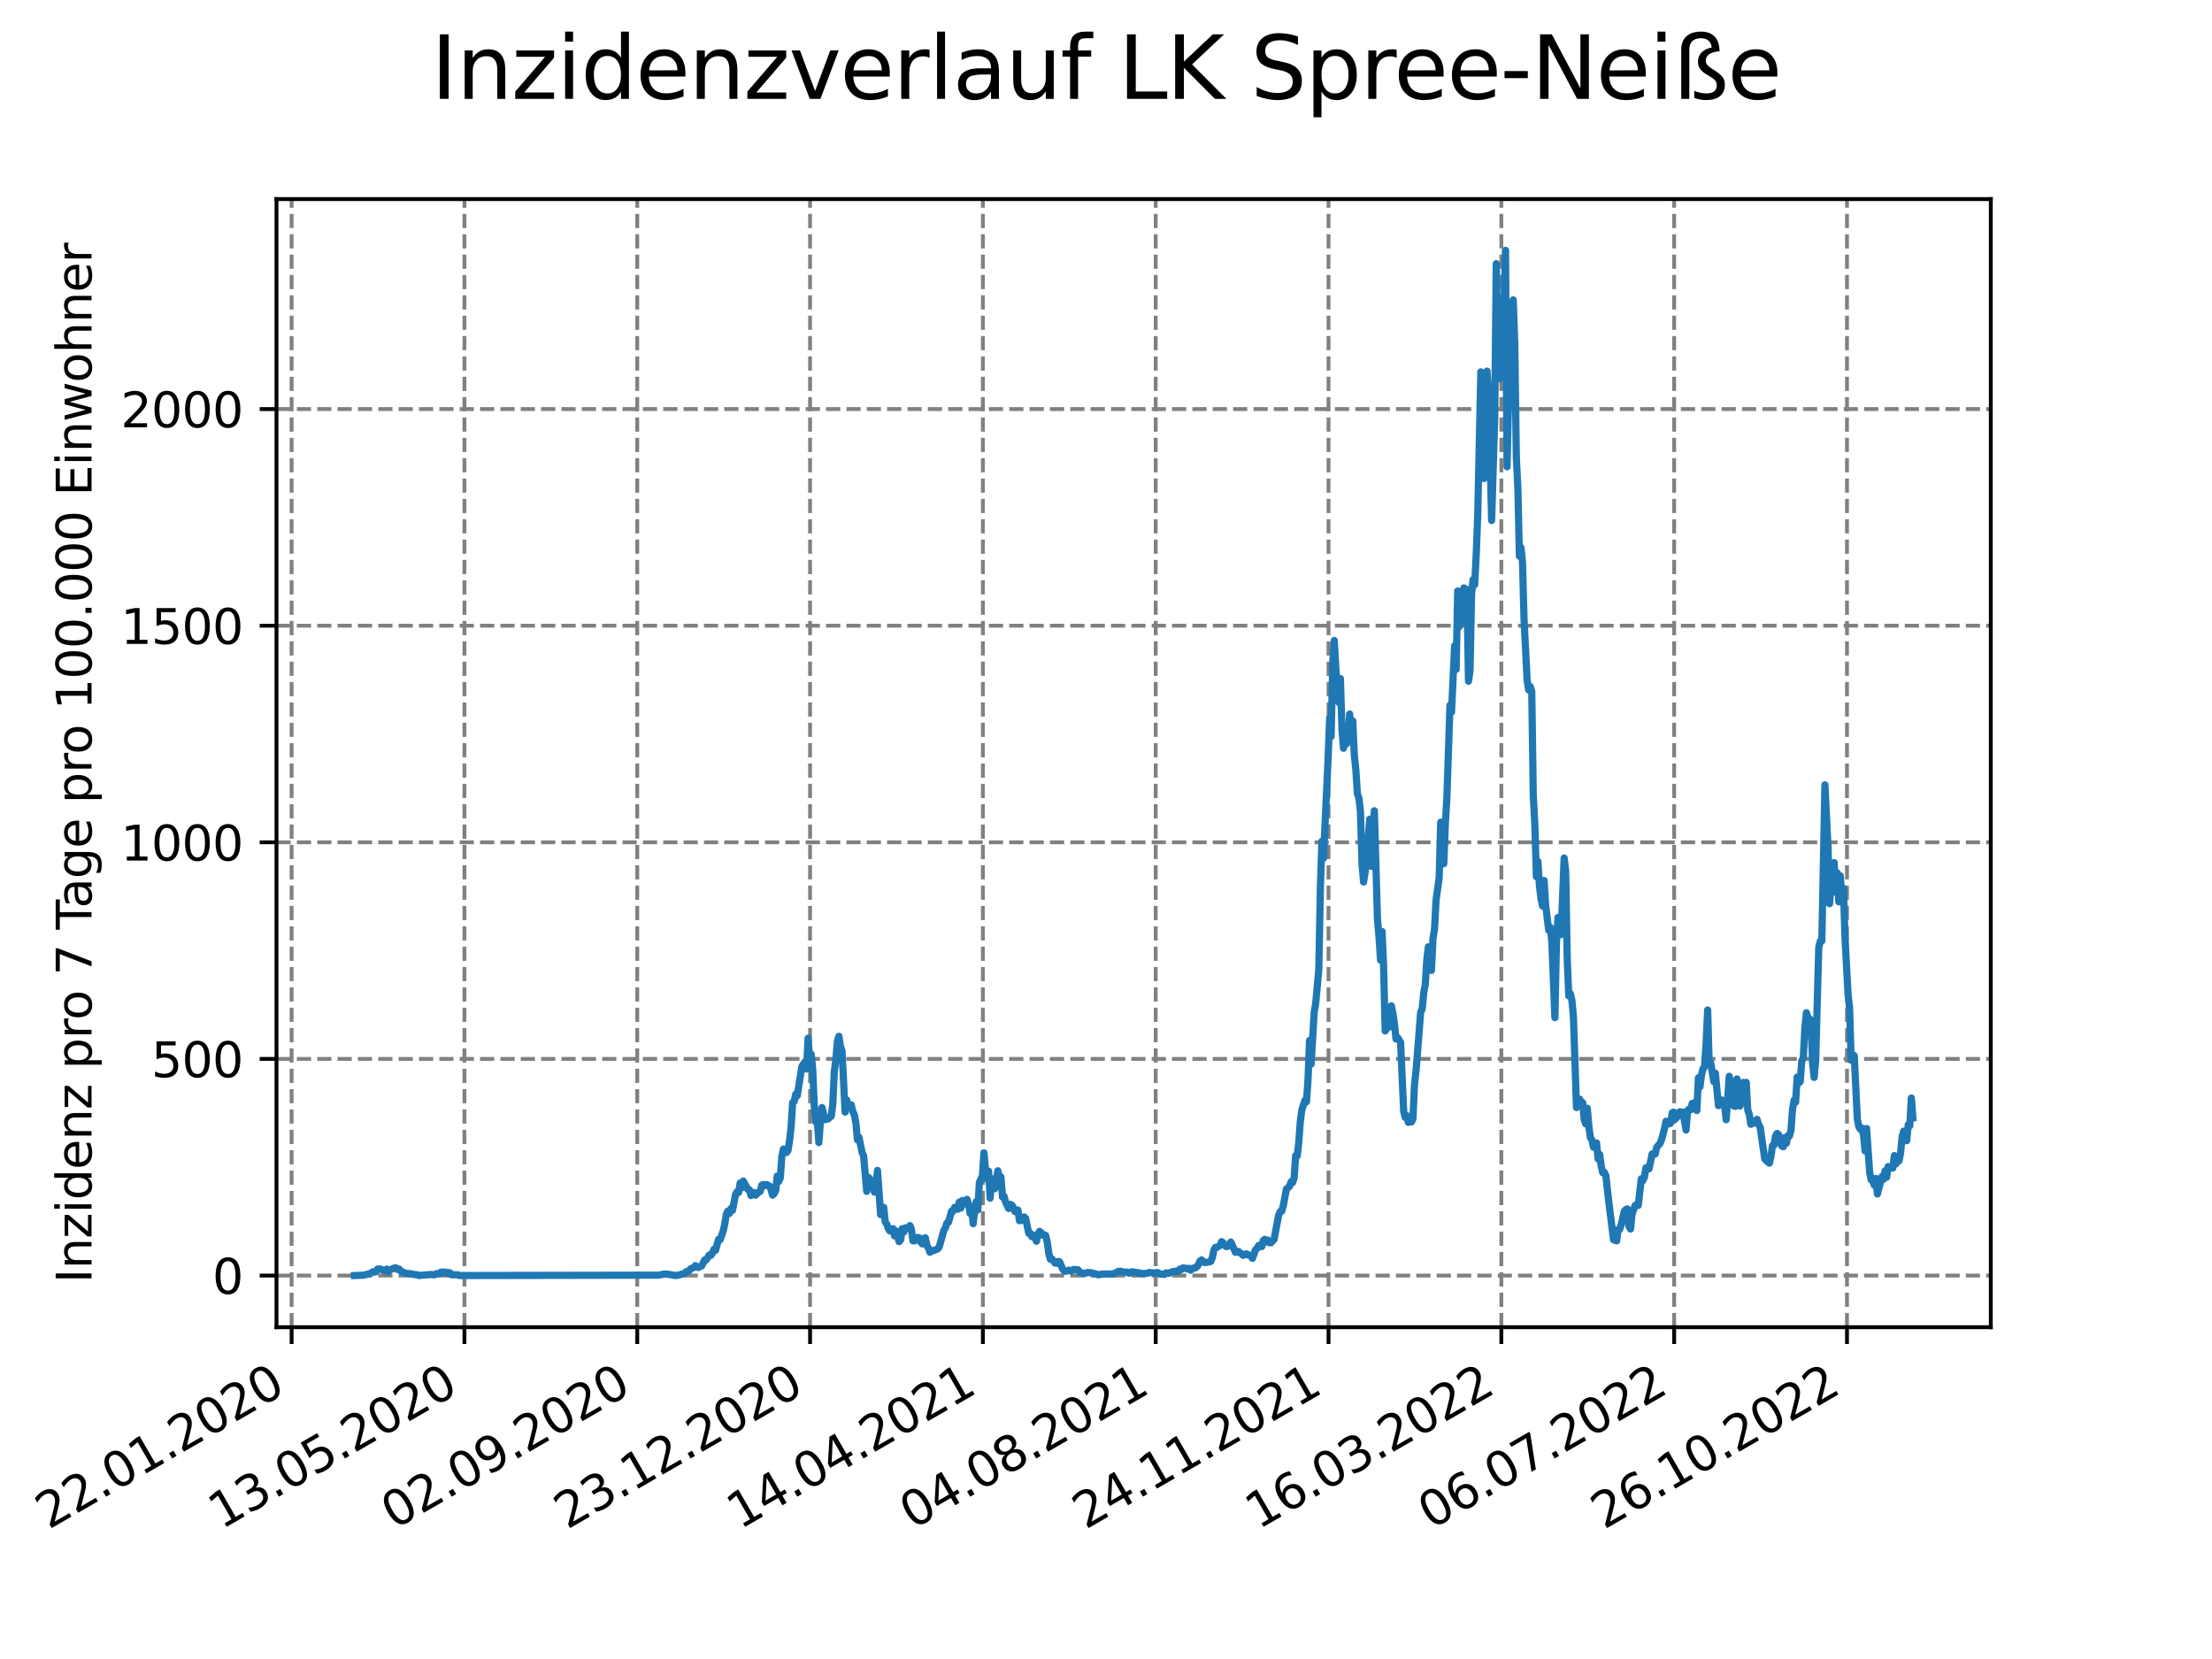 <?xml version="1.0" encoding="utf-8" standalone="no"?>
<!DOCTYPE svg PUBLIC "-//W3C//DTD SVG 1.1//EN"
  "http://www.w3.org/Graphics/SVG/1.1/DTD/svg11.dtd">
<svg xmlns:xlink="http://www.w3.org/1999/xlink" width="460.8pt" height="345.6pt" viewBox="0 0 460.8 345.6" xmlns="http://www.w3.org/2000/svg" version="1.1">
 <defs>
  <style type="text/css">*{stroke-linejoin: round; stroke-linecap: butt}</style>
 </defs>
 <g id="figure_1">
  <g id="patch_1">
   <path d="M 0 345.6 
L 460.8 345.6 
L 460.8 0 
L 0 0 
z
" style="fill: #ffffff"/>
  </g>
  <g id="axes_1">
   <g id="patch_2">
    <path d="M 57.6 276.48 
L 414.72 276.48 
L 414.72 41.472 
L 57.6 41.472 
z
" style="fill: #ffffff"/>
   </g>
   <g id="matplotlib.axis_1">
    <g id="xtick_1">
     <g id="line2d_1">
      <path d="M 60.747 276.48 
L 60.747 41.472 
" clip-path="url(#p160b9377a7)" style="fill: none; stroke-dasharray: 2.96,1.28; stroke-dashoffset: 0; stroke: #808080; stroke-width: 0.8"/>
     </g>
     <g id="line2d_2">
      <defs>
       <path id="m9a75ca2c43" d="M 0 0 
L 0 3.5 
" style="stroke: #000000; stroke-width: 0.8"/>
      </defs>
      <g>
       <use xlink:href="#m9a75ca2c43" x="60.747" y="276.48" style="stroke: #000000; stroke-width: 0.8"/>
      </g>
     </g>
     <g id="text_1">
      <!-- 22.01.2020 -->
      <g transform="translate(10.122 318.689) rotate(-30) scale(0.1 -0.1)">
       <defs>
        <path id="DejaVuSans-32" d="M 1228 531 
L 3431 531 
L 3431 0 
L 469 0 
L 469 531 
Q 828 903 1448 1529 
Q 2069 2156 2228 2338 
Q 2531 2678 2651 2914 
Q 2772 3150 2772 3378 
Q 2772 3750 2511 3984 
Q 2250 4219 1831 4219 
Q 1534 4219 1204 4116 
Q 875 4013 500 3803 
L 500 4441 
Q 881 4594 1212 4672 
Q 1544 4750 1819 4750 
Q 2544 4750 2975 4387 
Q 3406 4025 3406 3419 
Q 3406 3131 3298 2873 
Q 3191 2616 2906 2266 
Q 2828 2175 2409 1742 
Q 1991 1309 1228 531 
z
" transform="scale(0.016)"/>
        <path id="DejaVuSans-2e" d="M 684 794 
L 1344 794 
L 1344 0 
L 684 0 
L 684 794 
z
" transform="scale(0.016)"/>
        <path id="DejaVuSans-30" d="M 2034 4250 
Q 1547 4250 1301 3770 
Q 1056 3291 1056 2328 
Q 1056 1369 1301 889 
Q 1547 409 2034 409 
Q 2525 409 2770 889 
Q 3016 1369 3016 2328 
Q 3016 3291 2770 3770 
Q 2525 4250 2034 4250 
z
M 2034 4750 
Q 2819 4750 3233 4129 
Q 3647 3509 3647 2328 
Q 3647 1150 3233 529 
Q 2819 -91 2034 -91 
Q 1250 -91 836 529 
Q 422 1150 422 2328 
Q 422 3509 836 4129 
Q 1250 4750 2034 4750 
z
" transform="scale(0.016)"/>
        <path id="DejaVuSans-31" d="M 794 531 
L 1825 531 
L 1825 4091 
L 703 3866 
L 703 4441 
L 1819 4666 
L 2450 4666 
L 2450 531 
L 3481 531 
L 3481 0 
L 794 0 
L 794 531 
z
" transform="scale(0.016)"/>
       </defs>
       <use xlink:href="#DejaVuSans-32"/>
       <use xlink:href="#DejaVuSans-32" x="63.623"/>
       <use xlink:href="#DejaVuSans-2e" x="127.246"/>
       <use xlink:href="#DejaVuSans-30" x="159.033"/>
       <use xlink:href="#DejaVuSans-31" x="222.656"/>
       <use xlink:href="#DejaVuSans-2e" x="286.279"/>
       <use xlink:href="#DejaVuSans-32" x="318.066"/>
       <use xlink:href="#DejaVuSans-30" x="381.689"/>
       <use xlink:href="#DejaVuSans-32" x="445.312"/>
       <use xlink:href="#DejaVuSans-30" x="508.936"/>
      </g>
     </g>
    </g>
    <g id="xtick_2">
     <g id="line2d_3">
      <path d="M 96.749 276.48 
L 96.749 41.472 
" clip-path="url(#p160b9377a7)" style="fill: none; stroke-dasharray: 2.96,1.28; stroke-dashoffset: 0; stroke: #808080; stroke-width: 0.8"/>
     </g>
     <g id="line2d_4">
      <g>
       <use xlink:href="#m9a75ca2c43" x="96.749" y="276.48" style="stroke: #000000; stroke-width: 0.8"/>
      </g>
     </g>
     <g id="text_2">
      <!-- 13.05.2020 -->
      <g transform="translate(46.124 318.689) rotate(-30) scale(0.1 -0.1)">
       <defs>
        <path id="DejaVuSans-33" d="M 2597 2516 
Q 3050 2419 3304 2112 
Q 3559 1806 3559 1356 
Q 3559 666 3084 287 
Q 2609 -91 1734 -91 
Q 1441 -91 1130 -33 
Q 819 25 488 141 
L 488 750 
Q 750 597 1062 519 
Q 1375 441 1716 441 
Q 2309 441 2620 675 
Q 2931 909 2931 1356 
Q 2931 1769 2642 2001 
Q 2353 2234 1838 2234 
L 1294 2234 
L 1294 2753 
L 1863 2753 
Q 2328 2753 2575 2939 
Q 2822 3125 2822 3475 
Q 2822 3834 2567 4026 
Q 2313 4219 1838 4219 
Q 1578 4219 1281 4162 
Q 984 4106 628 3988 
L 628 4550 
Q 988 4650 1302 4700 
Q 1616 4750 1894 4750 
Q 2613 4750 3031 4423 
Q 3450 4097 3450 3541 
Q 3450 3153 3228 2886 
Q 3006 2619 2597 2516 
z
" transform="scale(0.016)"/>
        <path id="DejaVuSans-35" d="M 691 4666 
L 3169 4666 
L 3169 4134 
L 1269 4134 
L 1269 2991 
Q 1406 3038 1543 3061 
Q 1681 3084 1819 3084 
Q 2600 3084 3056 2656 
Q 3513 2228 3513 1497 
Q 3513 744 3044 326 
Q 2575 -91 1722 -91 
Q 1428 -91 1123 -41 
Q 819 9 494 109 
L 494 744 
Q 775 591 1075 516 
Q 1375 441 1709 441 
Q 2250 441 2565 725 
Q 2881 1009 2881 1497 
Q 2881 1984 2565 2268 
Q 2250 2553 1709 2553 
Q 1456 2553 1204 2497 
Q 953 2441 691 2322 
L 691 4666 
z
" transform="scale(0.016)"/>
       </defs>
       <use xlink:href="#DejaVuSans-31"/>
       <use xlink:href="#DejaVuSans-33" x="63.623"/>
       <use xlink:href="#DejaVuSans-2e" x="127.246"/>
       <use xlink:href="#DejaVuSans-30" x="159.033"/>
       <use xlink:href="#DejaVuSans-35" x="222.656"/>
       <use xlink:href="#DejaVuSans-2e" x="286.279"/>
       <use xlink:href="#DejaVuSans-32" x="318.066"/>
       <use xlink:href="#DejaVuSans-30" x="381.689"/>
       <use xlink:href="#DejaVuSans-32" x="445.312"/>
       <use xlink:href="#DejaVuSans-30" x="508.936"/>
      </g>
     </g>
    </g>
    <g id="xtick_3">
     <g id="line2d_5">
      <path d="M 132.75 276.48 
L 132.75 41.472 
" clip-path="url(#p160b9377a7)" style="fill: none; stroke-dasharray: 2.96,1.28; stroke-dashoffset: 0; stroke: #808080; stroke-width: 0.8"/>
     </g>
     <g id="line2d_6">
      <g>
       <use xlink:href="#m9a75ca2c43" x="132.75" y="276.48" style="stroke: #000000; stroke-width: 0.8"/>
      </g>
     </g>
     <g id="text_3">
      <!-- 02.09.2020 -->
      <g transform="translate(82.125 318.689) rotate(-30) scale(0.1 -0.1)">
       <defs>
        <path id="DejaVuSans-39" d="M 703 97 
L 703 672 
Q 941 559 1184 500 
Q 1428 441 1663 441 
Q 2288 441 2617 861 
Q 2947 1281 2994 2138 
Q 2813 1869 2534 1725 
Q 2256 1581 1919 1581 
Q 1219 1581 811 2004 
Q 403 2428 403 3163 
Q 403 3881 828 4315 
Q 1253 4750 1959 4750 
Q 2769 4750 3195 4129 
Q 3622 3509 3622 2328 
Q 3622 1225 3098 567 
Q 2575 -91 1691 -91 
Q 1453 -91 1209 -44 
Q 966 3 703 97 
z
M 1959 2075 
Q 2384 2075 2632 2365 
Q 2881 2656 2881 3163 
Q 2881 3666 2632 3958 
Q 2384 4250 1959 4250 
Q 1534 4250 1286 3958 
Q 1038 3666 1038 3163 
Q 1038 2656 1286 2365 
Q 1534 2075 1959 2075 
z
" transform="scale(0.016)"/>
       </defs>
       <use xlink:href="#DejaVuSans-30"/>
       <use xlink:href="#DejaVuSans-32" x="63.623"/>
       <use xlink:href="#DejaVuSans-2e" x="127.246"/>
       <use xlink:href="#DejaVuSans-30" x="159.033"/>
       <use xlink:href="#DejaVuSans-39" x="222.656"/>
       <use xlink:href="#DejaVuSans-2e" x="286.279"/>
       <use xlink:href="#DejaVuSans-32" x="318.066"/>
       <use xlink:href="#DejaVuSans-30" x="381.689"/>
       <use xlink:href="#DejaVuSans-32" x="445.312"/>
       <use xlink:href="#DejaVuSans-30" x="508.936"/>
      </g>
     </g>
    </g>
    <g id="xtick_4">
     <g id="line2d_7">
      <path d="M 168.751 276.48 
L 168.751 41.472 
" clip-path="url(#p160b9377a7)" style="fill: none; stroke-dasharray: 2.96,1.28; stroke-dashoffset: 0; stroke: #808080; stroke-width: 0.8"/>
     </g>
     <g id="line2d_8">
      <g>
       <use xlink:href="#m9a75ca2c43" x="168.751" y="276.48" style="stroke: #000000; stroke-width: 0.8"/>
      </g>
     </g>
     <g id="text_4">
      <!-- 23.12.2020 -->
      <g transform="translate(118.126 318.689) rotate(-30) scale(0.1 -0.1)">
       <use xlink:href="#DejaVuSans-32"/>
       <use xlink:href="#DejaVuSans-33" x="63.623"/>
       <use xlink:href="#DejaVuSans-2e" x="127.246"/>
       <use xlink:href="#DejaVuSans-31" x="159.033"/>
       <use xlink:href="#DejaVuSans-32" x="222.656"/>
       <use xlink:href="#DejaVuSans-2e" x="286.279"/>
       <use xlink:href="#DejaVuSans-32" x="318.066"/>
       <use xlink:href="#DejaVuSans-30" x="381.689"/>
       <use xlink:href="#DejaVuSans-32" x="445.312"/>
       <use xlink:href="#DejaVuSans-30" x="508.936"/>
      </g>
     </g>
    </g>
    <g id="xtick_5">
     <g id="line2d_9">
      <path d="M 204.753 276.48 
L 204.753 41.472 
" clip-path="url(#p160b9377a7)" style="fill: none; stroke-dasharray: 2.96,1.28; stroke-dashoffset: 0; stroke: #808080; stroke-width: 0.8"/>
     </g>
     <g id="line2d_10">
      <g>
       <use xlink:href="#m9a75ca2c43" x="204.753" y="276.48" style="stroke: #000000; stroke-width: 0.8"/>
      </g>
     </g>
     <g id="text_5">
      <!-- 14.04.2021 -->
      <g transform="translate(154.127 318.689) rotate(-30) scale(0.1 -0.1)">
       <defs>
        <path id="DejaVuSans-34" d="M 2419 4116 
L 825 1625 
L 2419 1625 
L 2419 4116 
z
M 2253 4666 
L 3047 4666 
L 3047 1625 
L 3713 1625 
L 3713 1100 
L 3047 1100 
L 3047 0 
L 2419 0 
L 2419 1100 
L 313 1100 
L 313 1709 
L 2253 4666 
z
" transform="scale(0.016)"/>
       </defs>
       <use xlink:href="#DejaVuSans-31"/>
       <use xlink:href="#DejaVuSans-34" x="63.623"/>
       <use xlink:href="#DejaVuSans-2e" x="127.246"/>
       <use xlink:href="#DejaVuSans-30" x="159.033"/>
       <use xlink:href="#DejaVuSans-34" x="222.656"/>
       <use xlink:href="#DejaVuSans-2e" x="286.279"/>
       <use xlink:href="#DejaVuSans-32" x="318.066"/>
       <use xlink:href="#DejaVuSans-30" x="381.689"/>
       <use xlink:href="#DejaVuSans-32" x="445.312"/>
       <use xlink:href="#DejaVuSans-31" x="508.936"/>
      </g>
     </g>
    </g>
    <g id="xtick_6">
     <g id="line2d_11">
      <path d="M 240.754 276.48 
L 240.754 41.472 
" clip-path="url(#p160b9377a7)" style="fill: none; stroke-dasharray: 2.96,1.28; stroke-dashoffset: 0; stroke: #808080; stroke-width: 0.8"/>
     </g>
     <g id="line2d_12">
      <g>
       <use xlink:href="#m9a75ca2c43" x="240.754" y="276.48" style="stroke: #000000; stroke-width: 0.8"/>
      </g>
     </g>
     <g id="text_6">
      <!-- 04.08.2021 -->
      <g transform="translate(190.129 318.689) rotate(-30) scale(0.1 -0.1)">
       <defs>
        <path id="DejaVuSans-38" d="M 2034 2216 
Q 1584 2216 1326 1975 
Q 1069 1734 1069 1313 
Q 1069 891 1326 650 
Q 1584 409 2034 409 
Q 2484 409 2743 651 
Q 3003 894 3003 1313 
Q 3003 1734 2745 1975 
Q 2488 2216 2034 2216 
z
M 1403 2484 
Q 997 2584 770 2862 
Q 544 3141 544 3541 
Q 544 4100 942 4425 
Q 1341 4750 2034 4750 
Q 2731 4750 3128 4425 
Q 3525 4100 3525 3541 
Q 3525 3141 3298 2862 
Q 3072 2584 2669 2484 
Q 3125 2378 3379 2068 
Q 3634 1759 3634 1313 
Q 3634 634 3220 271 
Q 2806 -91 2034 -91 
Q 1263 -91 848 271 
Q 434 634 434 1313 
Q 434 1759 690 2068 
Q 947 2378 1403 2484 
z
M 1172 3481 
Q 1172 3119 1398 2916 
Q 1625 2713 2034 2713 
Q 2441 2713 2670 2916 
Q 2900 3119 2900 3481 
Q 2900 3844 2670 4047 
Q 2441 4250 2034 4250 
Q 1625 4250 1398 4047 
Q 1172 3844 1172 3481 
z
" transform="scale(0.016)"/>
       </defs>
       <use xlink:href="#DejaVuSans-30"/>
       <use xlink:href="#DejaVuSans-34" x="63.623"/>
       <use xlink:href="#DejaVuSans-2e" x="127.246"/>
       <use xlink:href="#DejaVuSans-30" x="159.033"/>
       <use xlink:href="#DejaVuSans-38" x="222.656"/>
       <use xlink:href="#DejaVuSans-2e" x="286.279"/>
       <use xlink:href="#DejaVuSans-32" x="318.066"/>
       <use xlink:href="#DejaVuSans-30" x="381.689"/>
       <use xlink:href="#DejaVuSans-32" x="445.312"/>
       <use xlink:href="#DejaVuSans-31" x="508.936"/>
      </g>
     </g>
    </g>
    <g id="xtick_7">
     <g id="line2d_13">
      <path d="M 276.755 276.48 
L 276.755 41.472 
" clip-path="url(#p160b9377a7)" style="fill: none; stroke-dasharray: 2.96,1.28; stroke-dashoffset: 0; stroke: #808080; stroke-width: 0.8"/>
     </g>
     <g id="line2d_14">
      <g>
       <use xlink:href="#m9a75ca2c43" x="276.755" y="276.48" style="stroke: #000000; stroke-width: 0.8"/>
      </g>
     </g>
     <g id="text_7">
      <!-- 24.11.2021 -->
      <g transform="translate(226.13 318.689) rotate(-30) scale(0.1 -0.1)">
       <use xlink:href="#DejaVuSans-32"/>
       <use xlink:href="#DejaVuSans-34" x="63.623"/>
       <use xlink:href="#DejaVuSans-2e" x="127.246"/>
       <use xlink:href="#DejaVuSans-31" x="159.033"/>
       <use xlink:href="#DejaVuSans-31" x="222.656"/>
       <use xlink:href="#DejaVuSans-2e" x="286.279"/>
       <use xlink:href="#DejaVuSans-32" x="318.066"/>
       <use xlink:href="#DejaVuSans-30" x="381.689"/>
       <use xlink:href="#DejaVuSans-32" x="445.312"/>
       <use xlink:href="#DejaVuSans-31" x="508.936"/>
      </g>
     </g>
    </g>
    <g id="xtick_8">
     <g id="line2d_15">
      <path d="M 312.757 276.48 
L 312.757 41.472 
" clip-path="url(#p160b9377a7)" style="fill: none; stroke-dasharray: 2.96,1.28; stroke-dashoffset: 0; stroke: #808080; stroke-width: 0.8"/>
     </g>
     <g id="line2d_16">
      <g>
       <use xlink:href="#m9a75ca2c43" x="312.757" y="276.48" style="stroke: #000000; stroke-width: 0.8"/>
      </g>
     </g>
     <g id="text_8">
      <!-- 16.03.2022 -->
      <g transform="translate(262.131 318.689) rotate(-30) scale(0.1 -0.1)">
       <defs>
        <path id="DejaVuSans-36" d="M 2113 2584 
Q 1688 2584 1439 2293 
Q 1191 2003 1191 1497 
Q 1191 994 1439 701 
Q 1688 409 2113 409 
Q 2538 409 2786 701 
Q 3034 994 3034 1497 
Q 3034 2003 2786 2293 
Q 2538 2584 2113 2584 
z
M 3366 4563 
L 3366 3988 
Q 3128 4100 2886 4159 
Q 2644 4219 2406 4219 
Q 1781 4219 1451 3797 
Q 1122 3375 1075 2522 
Q 1259 2794 1537 2939 
Q 1816 3084 2150 3084 
Q 2853 3084 3261 2657 
Q 3669 2231 3669 1497 
Q 3669 778 3244 343 
Q 2819 -91 2113 -91 
Q 1303 -91 875 529 
Q 447 1150 447 2328 
Q 447 3434 972 4092 
Q 1497 4750 2381 4750 
Q 2619 4750 2861 4703 
Q 3103 4656 3366 4563 
z
" transform="scale(0.016)"/>
       </defs>
       <use xlink:href="#DejaVuSans-31"/>
       <use xlink:href="#DejaVuSans-36" x="63.623"/>
       <use xlink:href="#DejaVuSans-2e" x="127.246"/>
       <use xlink:href="#DejaVuSans-30" x="159.033"/>
       <use xlink:href="#DejaVuSans-33" x="222.656"/>
       <use xlink:href="#DejaVuSans-2e" x="286.279"/>
       <use xlink:href="#DejaVuSans-32" x="318.066"/>
       <use xlink:href="#DejaVuSans-30" x="381.689"/>
       <use xlink:href="#DejaVuSans-32" x="445.312"/>
       <use xlink:href="#DejaVuSans-32" x="508.936"/>
      </g>
     </g>
    </g>
    <g id="xtick_9">
     <g id="line2d_17">
      <path d="M 348.758 276.48 
L 348.758 41.472 
" clip-path="url(#p160b9377a7)" style="fill: none; stroke-dasharray: 2.96,1.28; stroke-dashoffset: 0; stroke: #808080; stroke-width: 0.8"/>
     </g>
     <g id="line2d_18">
      <g>
       <use xlink:href="#m9a75ca2c43" x="348.758" y="276.48" style="stroke: #000000; stroke-width: 0.8"/>
      </g>
     </g>
     <g id="text_9">
      <!-- 06.07.2022 -->
      <g transform="translate(298.133 318.689) rotate(-30) scale(0.1 -0.1)">
       <defs>
        <path id="DejaVuSans-37" d="M 525 4666 
L 3525 4666 
L 3525 4397 
L 1831 0 
L 1172 0 
L 2766 4134 
L 525 4134 
L 525 4666 
z
" transform="scale(0.016)"/>
       </defs>
       <use xlink:href="#DejaVuSans-30"/>
       <use xlink:href="#DejaVuSans-36" x="63.623"/>
       <use xlink:href="#DejaVuSans-2e" x="127.246"/>
       <use xlink:href="#DejaVuSans-30" x="159.033"/>
       <use xlink:href="#DejaVuSans-37" x="222.656"/>
       <use xlink:href="#DejaVuSans-2e" x="286.279"/>
       <use xlink:href="#DejaVuSans-32" x="318.066"/>
       <use xlink:href="#DejaVuSans-30" x="381.689"/>
       <use xlink:href="#DejaVuSans-32" x="445.312"/>
       <use xlink:href="#DejaVuSans-32" x="508.936"/>
      </g>
     </g>
    </g>
    <g id="xtick_10">
     <g id="line2d_19">
      <path d="M 384.759 276.48 
L 384.759 41.472 
" clip-path="url(#p160b9377a7)" style="fill: none; stroke-dasharray: 2.96,1.28; stroke-dashoffset: 0; stroke: #808080; stroke-width: 0.8"/>
     </g>
     <g id="line2d_20">
      <g>
       <use xlink:href="#m9a75ca2c43" x="384.759" y="276.48" style="stroke: #000000; stroke-width: 0.8"/>
      </g>
     </g>
     <g id="text_10">
      <!-- 26.10.2022 -->
      <g transform="translate(334.134 318.689) rotate(-30) scale(0.1 -0.1)">
       <use xlink:href="#DejaVuSans-32"/>
       <use xlink:href="#DejaVuSans-36" x="63.623"/>
       <use xlink:href="#DejaVuSans-2e" x="127.246"/>
       <use xlink:href="#DejaVuSans-31" x="159.033"/>
       <use xlink:href="#DejaVuSans-30" x="222.656"/>
       <use xlink:href="#DejaVuSans-2e" x="286.279"/>
       <use xlink:href="#DejaVuSans-32" x="318.066"/>
       <use xlink:href="#DejaVuSans-30" x="381.689"/>
       <use xlink:href="#DejaVuSans-32" x="445.312"/>
       <use xlink:href="#DejaVuSans-32" x="508.936"/>
      </g>
     </g>
    </g>
   </g>
   <g id="matplotlib.axis_2">
    <g id="ytick_1">
     <g id="line2d_21">
      <path d="M 57.6 265.718 
L 414.72 265.718 
" clip-path="url(#p160b9377a7)" style="fill: none; stroke-dasharray: 2.96,1.28; stroke-dashoffset: 0; stroke: #808080; stroke-width: 0.8"/>
     </g>
     <g id="line2d_22">
      <defs>
       <path id="mbf9764c07c" d="M 0 0 
L -3.5 0 
" style="stroke: #000000; stroke-width: 0.8"/>
      </defs>
      <g>
       <use xlink:href="#mbf9764c07c" x="57.6" y="265.718" style="stroke: #000000; stroke-width: 0.8"/>
      </g>
     </g>
     <g id="text_11">
      <!-- 0 -->
      <g transform="translate(44.237 269.518) scale(0.1 -0.1)">
       <use xlink:href="#DejaVuSans-30"/>
      </g>
     </g>
    </g>
    <g id="ytick_2">
     <g id="line2d_23">
      <path d="M 57.6 220.593 
L 414.72 220.593 
" clip-path="url(#p160b9377a7)" style="fill: none; stroke-dasharray: 2.96,1.28; stroke-dashoffset: 0; stroke: #808080; stroke-width: 0.8"/>
     </g>
     <g id="line2d_24">
      <g>
       <use xlink:href="#mbf9764c07c" x="57.6" y="220.593" style="stroke: #000000; stroke-width: 0.8"/>
      </g>
     </g>
     <g id="text_12">
      <!-- 500 -->
      <g transform="translate(31.512 224.392) scale(0.1 -0.1)">
       <use xlink:href="#DejaVuSans-35"/>
       <use xlink:href="#DejaVuSans-30" x="63.623"/>
       <use xlink:href="#DejaVuSans-30" x="127.246"/>
      </g>
     </g>
    </g>
    <g id="ytick_3">
     <g id="line2d_25">
      <path d="M 57.6 175.468 
L 414.72 175.468 
" clip-path="url(#p160b9377a7)" style="fill: none; stroke-dasharray: 2.96,1.28; stroke-dashoffset: 0; stroke: #808080; stroke-width: 0.8"/>
     </g>
     <g id="line2d_26">
      <g>
       <use xlink:href="#mbf9764c07c" x="57.6" y="175.468" style="stroke: #000000; stroke-width: 0.8"/>
      </g>
     </g>
     <g id="text_13">
      <!-- 1000 -->
      <g transform="translate(25.15 179.267) scale(0.1 -0.1)">
       <use xlink:href="#DejaVuSans-31"/>
       <use xlink:href="#DejaVuSans-30" x="63.623"/>
       <use xlink:href="#DejaVuSans-30" x="127.246"/>
       <use xlink:href="#DejaVuSans-30" x="190.869"/>
      </g>
     </g>
    </g>
    <g id="ytick_4">
     <g id="line2d_27">
      <path d="M 57.6 130.342 
L 414.72 130.342 
" clip-path="url(#p160b9377a7)" style="fill: none; stroke-dasharray: 2.96,1.28; stroke-dashoffset: 0; stroke: #808080; stroke-width: 0.8"/>
     </g>
     <g id="line2d_28">
      <g>
       <use xlink:href="#mbf9764c07c" x="57.6" y="130.342" style="stroke: #000000; stroke-width: 0.8"/>
      </g>
     </g>
     <g id="text_14">
      <!-- 1500 -->
      <g transform="translate(25.15 134.141) scale(0.1 -0.1)">
       <use xlink:href="#DejaVuSans-31"/>
       <use xlink:href="#DejaVuSans-35" x="63.623"/>
       <use xlink:href="#DejaVuSans-30" x="127.246"/>
       <use xlink:href="#DejaVuSans-30" x="190.869"/>
      </g>
     </g>
    </g>
    <g id="ytick_5">
     <g id="line2d_29">
      <path d="M 57.6 85.217 
L 414.72 85.217 
" clip-path="url(#p160b9377a7)" style="fill: none; stroke-dasharray: 2.96,1.28; stroke-dashoffset: 0; stroke: #808080; stroke-width: 0.8"/>
     </g>
     <g id="line2d_30">
      <g>
       <use xlink:href="#mbf9764c07c" x="57.6" y="85.217" style="stroke: #000000; stroke-width: 0.8"/>
      </g>
     </g>
     <g id="text_15">
      <!-- 2000 -->
      <g transform="translate(25.15 89.016) scale(0.1 -0.1)">
       <use xlink:href="#DejaVuSans-32"/>
       <use xlink:href="#DejaVuSans-30" x="63.623"/>
       <use xlink:href="#DejaVuSans-30" x="127.246"/>
       <use xlink:href="#DejaVuSans-30" x="190.869"/>
      </g>
     </g>
    </g>
    <g id="text_16">
     <!-- Inzidenz pro 7 Tage pro 100.000 Einwohner -->
     <g transform="translate(19.07 267.301) rotate(-90) scale(0.1 -0.1)">
      <defs>
       <path id="DejaVuSans-49" d="M 628 4666 
L 1259 4666 
L 1259 0 
L 628 0 
L 628 4666 
z
" transform="scale(0.016)"/>
       <path id="DejaVuSans-6e" d="M 3513 2113 
L 3513 0 
L 2938 0 
L 2938 2094 
Q 2938 2591 2744 2837 
Q 2550 3084 2163 3084 
Q 1697 3084 1428 2787 
Q 1159 2491 1159 1978 
L 1159 0 
L 581 0 
L 581 3500 
L 1159 3500 
L 1159 2956 
Q 1366 3272 1645 3428 
Q 1925 3584 2291 3584 
Q 2894 3584 3203 3211 
Q 3513 2838 3513 2113 
z
" transform="scale(0.016)"/>
       <path id="DejaVuSans-7a" d="M 353 3500 
L 3084 3500 
L 3084 2975 
L 922 459 
L 3084 459 
L 3084 0 
L 275 0 
L 275 525 
L 2438 3041 
L 353 3041 
L 353 3500 
z
" transform="scale(0.016)"/>
       <path id="DejaVuSans-69" d="M 603 3500 
L 1178 3500 
L 1178 0 
L 603 0 
L 603 3500 
z
M 603 4863 
L 1178 4863 
L 1178 4134 
L 603 4134 
L 603 4863 
z
" transform="scale(0.016)"/>
       <path id="DejaVuSans-64" d="M 2906 2969 
L 2906 4863 
L 3481 4863 
L 3481 0 
L 2906 0 
L 2906 525 
Q 2725 213 2448 61 
Q 2172 -91 1784 -91 
Q 1150 -91 751 415 
Q 353 922 353 1747 
Q 353 2572 751 3078 
Q 1150 3584 1784 3584 
Q 2172 3584 2448 3432 
Q 2725 3281 2906 2969 
z
M 947 1747 
Q 947 1113 1208 752 
Q 1469 391 1925 391 
Q 2381 391 2643 752 
Q 2906 1113 2906 1747 
Q 2906 2381 2643 2742 
Q 2381 3103 1925 3103 
Q 1469 3103 1208 2742 
Q 947 2381 947 1747 
z
" transform="scale(0.016)"/>
       <path id="DejaVuSans-65" d="M 3597 1894 
L 3597 1613 
L 953 1613 
Q 991 1019 1311 708 
Q 1631 397 2203 397 
Q 2534 397 2845 478 
Q 3156 559 3463 722 
L 3463 178 
Q 3153 47 2828 -22 
Q 2503 -91 2169 -91 
Q 1331 -91 842 396 
Q 353 884 353 1716 
Q 353 2575 817 3079 
Q 1281 3584 2069 3584 
Q 2775 3584 3186 3129 
Q 3597 2675 3597 1894 
z
M 3022 2063 
Q 3016 2534 2758 2815 
Q 2500 3097 2075 3097 
Q 1594 3097 1305 2825 
Q 1016 2553 972 2059 
L 3022 2063 
z
" transform="scale(0.016)"/>
       <path id="DejaVuSans-20" transform="scale(0.016)"/>
       <path id="DejaVuSans-70" d="M 1159 525 
L 1159 -1331 
L 581 -1331 
L 581 3500 
L 1159 3500 
L 1159 2969 
Q 1341 3281 1617 3432 
Q 1894 3584 2278 3584 
Q 2916 3584 3314 3078 
Q 3713 2572 3713 1747 
Q 3713 922 3314 415 
Q 2916 -91 2278 -91 
Q 1894 -91 1617 61 
Q 1341 213 1159 525 
z
M 3116 1747 
Q 3116 2381 2855 2742 
Q 2594 3103 2138 3103 
Q 1681 3103 1420 2742 
Q 1159 2381 1159 1747 
Q 1159 1113 1420 752 
Q 1681 391 2138 391 
Q 2594 391 2855 752 
Q 3116 1113 3116 1747 
z
" transform="scale(0.016)"/>
       <path id="DejaVuSans-72" d="M 2631 2963 
Q 2534 3019 2420 3045 
Q 2306 3072 2169 3072 
Q 1681 3072 1420 2755 
Q 1159 2438 1159 1844 
L 1159 0 
L 581 0 
L 581 3500 
L 1159 3500 
L 1159 2956 
Q 1341 3275 1631 3429 
Q 1922 3584 2338 3584 
Q 2397 3584 2469 3576 
Q 2541 3569 2628 3553 
L 2631 2963 
z
" transform="scale(0.016)"/>
       <path id="DejaVuSans-6f" d="M 1959 3097 
Q 1497 3097 1228 2736 
Q 959 2375 959 1747 
Q 959 1119 1226 758 
Q 1494 397 1959 397 
Q 2419 397 2687 759 
Q 2956 1122 2956 1747 
Q 2956 2369 2687 2733 
Q 2419 3097 1959 3097 
z
M 1959 3584 
Q 2709 3584 3137 3096 
Q 3566 2609 3566 1747 
Q 3566 888 3137 398 
Q 2709 -91 1959 -91 
Q 1206 -91 779 398 
Q 353 888 353 1747 
Q 353 2609 779 3096 
Q 1206 3584 1959 3584 
z
" transform="scale(0.016)"/>
       <path id="DejaVuSans-54" d="M -19 4666 
L 3928 4666 
L 3928 4134 
L 2272 4134 
L 2272 0 
L 1638 0 
L 1638 4134 
L -19 4134 
L -19 4666 
z
" transform="scale(0.016)"/>
       <path id="DejaVuSans-61" d="M 2194 1759 
Q 1497 1759 1228 1600 
Q 959 1441 959 1056 
Q 959 750 1161 570 
Q 1363 391 1709 391 
Q 2188 391 2477 730 
Q 2766 1069 2766 1631 
L 2766 1759 
L 2194 1759 
z
M 3341 1997 
L 3341 0 
L 2766 0 
L 2766 531 
Q 2569 213 2275 61 
Q 1981 -91 1556 -91 
Q 1019 -91 701 211 
Q 384 513 384 1019 
Q 384 1609 779 1909 
Q 1175 2209 1959 2209 
L 2766 2209 
L 2766 2266 
Q 2766 2663 2505 2880 
Q 2244 3097 1772 3097 
Q 1472 3097 1187 3025 
Q 903 2953 641 2809 
L 641 3341 
Q 956 3463 1253 3523 
Q 1550 3584 1831 3584 
Q 2591 3584 2966 3190 
Q 3341 2797 3341 1997 
z
" transform="scale(0.016)"/>
       <path id="DejaVuSans-67" d="M 2906 1791 
Q 2906 2416 2648 2759 
Q 2391 3103 1925 3103 
Q 1463 3103 1205 2759 
Q 947 2416 947 1791 
Q 947 1169 1205 825 
Q 1463 481 1925 481 
Q 2391 481 2648 825 
Q 2906 1169 2906 1791 
z
M 3481 434 
Q 3481 -459 3084 -895 
Q 2688 -1331 1869 -1331 
Q 1566 -1331 1297 -1286 
Q 1028 -1241 775 -1147 
L 775 -588 
Q 1028 -725 1275 -790 
Q 1522 -856 1778 -856 
Q 2344 -856 2625 -561 
Q 2906 -266 2906 331 
L 2906 616 
Q 2728 306 2450 153 
Q 2172 0 1784 0 
Q 1141 0 747 490 
Q 353 981 353 1791 
Q 353 2603 747 3093 
Q 1141 3584 1784 3584 
Q 2172 3584 2450 3431 
Q 2728 3278 2906 2969 
L 2906 3500 
L 3481 3500 
L 3481 434 
z
" transform="scale(0.016)"/>
       <path id="DejaVuSans-45" d="M 628 4666 
L 3578 4666 
L 3578 4134 
L 1259 4134 
L 1259 2753 
L 3481 2753 
L 3481 2222 
L 1259 2222 
L 1259 531 
L 3634 531 
L 3634 0 
L 628 0 
L 628 4666 
z
" transform="scale(0.016)"/>
       <path id="DejaVuSans-77" d="M 269 3500 
L 844 3500 
L 1563 769 
L 2278 3500 
L 2956 3500 
L 3675 769 
L 4391 3500 
L 4966 3500 
L 4050 0 
L 3372 0 
L 2619 2869 
L 1863 0 
L 1184 0 
L 269 3500 
z
" transform="scale(0.016)"/>
       <path id="DejaVuSans-68" d="M 3513 2113 
L 3513 0 
L 2938 0 
L 2938 2094 
Q 2938 2591 2744 2837 
Q 2550 3084 2163 3084 
Q 1697 3084 1428 2787 
Q 1159 2491 1159 1978 
L 1159 0 
L 581 0 
L 581 4863 
L 1159 4863 
L 1159 2956 
Q 1366 3272 1645 3428 
Q 1925 3584 2291 3584 
Q 2894 3584 3203 3211 
Q 3513 2838 3513 2113 
z
" transform="scale(0.016)"/>
      </defs>
      <use xlink:href="#DejaVuSans-49"/>
      <use xlink:href="#DejaVuSans-6e" x="29.492"/>
      <use xlink:href="#DejaVuSans-7a" x="92.871"/>
      <use xlink:href="#DejaVuSans-69" x="145.361"/>
      <use xlink:href="#DejaVuSans-64" x="173.145"/>
      <use xlink:href="#DejaVuSans-65" x="236.621"/>
      <use xlink:href="#DejaVuSans-6e" x="298.145"/>
      <use xlink:href="#DejaVuSans-7a" x="361.523"/>
      <use xlink:href="#DejaVuSans-20" x="414.014"/>
      <use xlink:href="#DejaVuSans-70" x="445.801"/>
      <use xlink:href="#DejaVuSans-72" x="509.277"/>
      <use xlink:href="#DejaVuSans-6f" x="548.141"/>
      <use xlink:href="#DejaVuSans-20" x="609.322"/>
      <use xlink:href="#DejaVuSans-37" x="641.109"/>
      <use xlink:href="#DejaVuSans-20" x="704.732"/>
      <use xlink:href="#DejaVuSans-54" x="736.52"/>
      <use xlink:href="#DejaVuSans-61" x="781.104"/>
      <use xlink:href="#DejaVuSans-67" x="842.383"/>
      <use xlink:href="#DejaVuSans-65" x="905.859"/>
      <use xlink:href="#DejaVuSans-20" x="967.383"/>
      <use xlink:href="#DejaVuSans-70" x="999.17"/>
      <use xlink:href="#DejaVuSans-72" x="1062.646"/>
      <use xlink:href="#DejaVuSans-6f" x="1101.51"/>
      <use xlink:href="#DejaVuSans-20" x="1162.691"/>
      <use xlink:href="#DejaVuSans-31" x="1194.479"/>
      <use xlink:href="#DejaVuSans-30" x="1258.102"/>
      <use xlink:href="#DejaVuSans-30" x="1321.725"/>
      <use xlink:href="#DejaVuSans-2e" x="1385.348"/>
      <use xlink:href="#DejaVuSans-30" x="1417.135"/>
      <use xlink:href="#DejaVuSans-30" x="1480.758"/>
      <use xlink:href="#DejaVuSans-30" x="1544.381"/>
      <use xlink:href="#DejaVuSans-20" x="1608.004"/>
      <use xlink:href="#DejaVuSans-45" x="1639.791"/>
      <use xlink:href="#DejaVuSans-69" x="1702.975"/>
      <use xlink:href="#DejaVuSans-6e" x="1730.758"/>
      <use xlink:href="#DejaVuSans-77" x="1794.137"/>
      <use xlink:href="#DejaVuSans-6f" x="1875.924"/>
      <use xlink:href="#DejaVuSans-68" x="1937.105"/>
      <use xlink:href="#DejaVuSans-6e" x="2000.484"/>
      <use xlink:href="#DejaVuSans-65" x="2063.863"/>
      <use xlink:href="#DejaVuSans-72" x="2125.387"/>
     </g>
    </g>
   </g>
   <g id="line2d_31">
    <path d="M 73.833 265.718 
L 75.761 265.639 
L 77.047 265.322 
L 77.69 264.925 
L 78.011 265.004 
L 78.333 264.925 
L 78.654 264.369 
L 79.297 264.369 
L 79.94 264.687 
L 80.262 264.687 
L 80.583 264.369 
L 80.904 264.925 
L 81.226 264.528 
L 81.869 264.29 
L 82.19 264.131 
L 82.512 264.131 
L 82.833 264.449 
L 83.154 264.369 
L 83.476 264.766 
L 84.44 265.242 
L 85.405 265.322 
L 86.69 265.56 
L 87.012 265.56 
L 87.333 265.718 
L 87.976 265.639 
L 89.262 265.56 
L 89.583 265.48 
L 90.226 265.56 
L 90.548 265.56 
L 90.869 265.322 
L 91.19 265.401 
L 91.512 265.322 
L 91.833 265.004 
L 92.798 265.004 
L 93.119 265.242 
L 93.441 265.084 
L 93.762 265.163 
L 94.083 265.56 
L 95.369 265.56 
L 95.691 265.718 
L 137.156 265.639 
L 138.442 265.401 
L 139.407 265.48 
L 140.692 265.718 
L 141.335 265.639 
L 142.621 265.242 
L 142.942 264.925 
L 143.585 264.687 
L 143.907 264.29 
L 144.55 264.052 
L 144.871 263.655 
L 145.192 263.972 
L 145.514 264.052 
L 145.835 263.814 
L 146.157 263.734 
L 146.8 262.465 
L 147.121 262.465 
L 147.764 261.433 
L 148.085 261.512 
L 148.407 261.036 
L 148.728 260.242 
L 149.05 260.481 
L 149.693 258.179 
L 150.014 258.258 
L 150.657 256.433 
L 150.978 255.005 
L 151.3 252.941 
L 151.621 252.306 
L 151.943 252.782 
L 152.264 251.751 
L 152.586 252.147 
L 153.228 248.814 
L 153.55 248.259 
L 153.871 248.417 
L 154.193 246.433 
L 154.514 247.465 
L 154.836 246.037 
L 155.8 247.783 
L 156.121 247.862 
L 156.443 249.052 
L 156.764 248.814 
L 157.086 248.417 
L 157.407 248.973 
L 158.05 248.338 
L 158.371 248.179 
L 158.693 246.91 
L 159.014 246.751 
L 159.336 246.989 
L 159.657 246.751 
L 160.3 247.068 
L 160.622 247.862 
L 160.943 248.973 
L 161.264 248.656 
L 161.586 248.021 
L 161.907 245.005 
L 162.229 246.116 
L 162.55 245.322 
L 162.872 240.878 
L 163.193 239.37 
L 163.515 239.608 
L 163.836 240.084 
L 164.157 239.688 
L 164.479 237.624 
L 164.8 234.767 
L 165.122 229.688 
L 165.443 229.45 
L 165.765 227.942 
L 166.086 228.259 
L 167.05 222.148 
L 167.693 221.196 
L 168.015 222.704 
L 168.336 216.276 
L 168.658 220.403 
L 168.979 219.609 
L 169.3 222.625 
L 169.622 230.243 
L 169.943 233.735 
L 170.265 233.577 
L 170.586 238.021 
L 170.908 233.497 
L 171.229 230.72 
L 171.872 233.259 
L 172.193 233.021 
L 172.515 233.101 
L 172.836 232.704 
L 173.158 232.545 
L 173.479 230.085 
L 173.801 223.26 
L 174.122 220.72 
L 174.443 216.911 
L 174.765 215.879 
L 175.086 218.022 
L 175.408 218.895 
L 176.051 231.672 
L 176.372 229.132 
L 176.694 230.482 
L 177.015 230.164 
L 177.336 230.164 
L 177.658 231.593 
L 177.979 232.228 
L 178.301 233.973 
L 178.622 237.465 
L 178.944 236.91 
L 179.587 240.084 
L 179.908 240.799 
L 180.551 248.179 
L 180.872 245.243 
L 181.194 245.56 
L 181.515 246.195 
L 181.837 246.354 
L 182.158 248.338 
L 182.479 246.91 
L 182.801 243.814 
L 183.444 253.02 
L 183.765 252.862 
L 184.087 251.513 
L 184.408 254.528 
L 184.73 255.005 
L 185.051 255.957 
L 185.372 256.433 
L 185.694 256.354 
L 186.015 255.957 
L 186.337 257.465 
L 186.658 256.433 
L 187.301 258.655 
L 187.623 258.258 
L 187.944 255.957 
L 188.265 256.671 
L 188.587 255.798 
L 188.908 255.878 
L 189.23 255.798 
L 189.551 255.322 
L 189.873 256.116 
L 190.194 258.496 
L 190.516 258.496 
L 190.837 258.02 
L 191.158 257.782 
L 191.48 257.862 
L 191.801 258.735 
L 192.123 259.131 
L 192.444 258.02 
L 192.766 257.862 
L 193.087 259.449 
L 193.408 260.004 
L 193.73 260.877 
L 194.051 260.481 
L 194.373 260.56 
L 195.337 260.163 
L 195.659 259.766 
L 196.623 256.274 
L 196.944 255.798 
L 197.266 254.766 
L 197.587 254.608 
L 198.23 252.306 
L 198.552 252.306 
L 198.873 251.513 
L 199.194 251.513 
L 199.516 251.909 
L 199.837 250.402 
L 200.159 251.671 
L 200.48 250.084 
L 200.802 250.243 
L 201.123 250.798 
L 201.444 249.846 
L 201.766 250.798 
L 202.087 252.782 
L 202.409 251.671 
L 202.73 254.925 
L 203.052 252.068 
L 203.373 250.322 
L 203.695 252.068 
L 204.016 246.354 
L 204.659 244.926 
L 204.98 240.164 
L 205.302 243.814 
L 205.623 245.64 
L 205.945 243.973 
L 206.266 249.608 
L 206.588 245.56 
L 206.909 245.957 
L 207.23 247.624 
L 207.873 243.894 
L 208.195 245.402 
L 208.516 245.164 
L 208.838 249.37 
L 209.159 249.211 
L 209.48 250.402 
L 210.123 251.751 
L 210.445 250.878 
L 210.766 251.036 
L 211.088 251.513 
L 211.409 252.386 
L 211.731 252.465 
L 212.052 252.068 
L 212.373 254.29 
L 213.016 254.211 
L 213.338 253.497 
L 213.659 253.814 
L 214.302 256.909 
L 214.624 256.909 
L 214.945 257.623 
L 215.266 257.306 
L 215.588 257.782 
L 215.909 258.576 
L 216.231 257.068 
L 216.552 256.512 
L 216.874 256.751 
L 217.195 257.306 
L 217.516 257.227 
L 217.838 257.385 
L 218.159 258.735 
L 218.481 261.115 
L 218.802 262.306 
L 219.124 262.227 
L 219.767 263.099 
L 220.088 263.179 
L 220.409 262.782 
L 220.731 262.861 
L 221.374 264.369 
L 221.695 264.766 
L 222.017 264.845 
L 222.66 264.607 
L 222.981 264.766 
L 223.302 264.687 
L 223.624 264.449 
L 224.588 264.528 
L 224.91 265.004 
L 225.874 265.322 
L 226.517 265.084 
L 227.481 265.163 
L 227.803 265.322 
L 228.124 265.322 
L 228.767 265.56 
L 229.731 265.401 
L 231.981 265.401 
L 232.303 265.163 
L 232.624 265.084 
L 232.946 264.845 
L 233.588 264.845 
L 233.91 265.004 
L 234.874 265.004 
L 235.196 265.242 
L 235.839 264.925 
L 237.124 265.163 
L 237.446 265.163 
L 237.767 265.322 
L 239.053 265.242 
L 239.374 265.084 
L 240.339 265.163 
L 240.66 265.242 
L 240.982 265.084 
L 241.303 265.163 
L 241.624 265.401 
L 242.589 265.48 
L 242.91 265.163 
L 243.553 265.242 
L 244.196 264.925 
L 244.839 264.845 
L 245.16 264.766 
L 245.482 264.845 
L 245.803 264.369 
L 246.125 264.449 
L 246.446 264.131 
L 247.089 264.211 
L 247.41 264.369 
L 247.732 264.211 
L 248.053 264.607 
L 248.375 264.29 
L 248.696 264.131 
L 249.018 264.131 
L 249.339 263.893 
L 249.66 263.417 
L 249.982 262.703 
L 250.303 262.465 
L 250.946 263.02 
L 251.589 262.941 
L 252.232 262.782 
L 252.553 261.988 
L 252.875 260.401 
L 253.196 259.846 
L 253.518 259.846 
L 254.161 259.449 
L 254.482 258.655 
L 254.804 258.893 
L 255.125 259.449 
L 255.446 259.687 
L 255.768 259.608 
L 256.411 258.735 
L 257.054 260.163 
L 257.375 260.877 
L 257.696 260.719 
L 258.018 260.719 
L 258.339 261.036 
L 258.661 261.195 
L 258.982 261.512 
L 259.304 261.274 
L 259.625 261.195 
L 259.947 261.433 
L 260.268 261.433 
L 260.589 261.671 
L 260.911 262.147 
L 261.554 260.322 
L 261.875 260.084 
L 262.197 259.449 
L 262.518 259.369 
L 262.84 259.687 
L 263.161 258.417 
L 263.482 258.179 
L 263.804 258.735 
L 264.125 258.338 
L 264.447 258.893 
L 264.768 258.893 
L 265.411 258.179 
L 266.375 253.1 
L 266.697 252.386 
L 267.018 252.306 
L 267.34 251.116 
L 267.983 247.703 
L 268.625 247.148 
L 268.947 246.195 
L 269.268 246.354 
L 269.59 245.402 
L 269.911 240.719 
L 270.233 240.799 
L 270.554 238.021 
L 270.876 233.656 
L 271.197 231.196 
L 271.84 229.212 
L 272.161 229.529 
L 272.483 224.926 
L 272.804 216.752 
L 273.126 221.672 
L 273.768 210.879 
L 274.09 208.974 
L 274.733 201.911 
L 275.054 185.166 
L 275.376 175.245 
L 275.697 178.817 
L 276.661 158.182 
L 276.983 149.611 
L 277.304 153.421 
L 277.626 138.262 
L 277.947 133.421 
L 278.59 144.373 
L 278.912 146.357 
L 279.233 141.358 
L 279.554 151.833 
L 279.876 155.881 
L 280.197 154.69 
L 280.519 154.929 
L 280.84 153.659 
L 281.162 148.738 
L 281.483 153.183 
L 281.805 150.167 
L 282.126 157.309 
L 282.447 160.325 
L 282.769 165.325 
L 283.09 166.277 
L 283.412 169.134 
L 283.733 179.928 
L 284.055 183.737 
L 284.376 181.753 
L 284.697 178.817 
L 285.34 170.642 
L 285.662 180.483 
L 286.305 168.896 
L 286.948 191.435 
L 287.269 195.086 
L 287.59 200.006 
L 287.912 194.054 
L 288.233 201.435 
L 288.555 214.768 
L 288.876 214.292 
L 289.198 213.339 
L 289.519 213.895 
L 289.841 209.53 
L 290.162 211.038 
L 290.483 213.26 
L 290.805 216.434 
L 291.126 216.117 
L 291.769 217.149 
L 292.412 231.513 
L 292.733 232.783 
L 293.055 232.386 
L 293.376 233.815 
L 293.698 233.497 
L 294.019 233.735 
L 294.341 233.101 
L 294.662 225.958 
L 294.984 223.101 
L 295.626 215.006 
L 295.948 210.879 
L 296.269 210.165 
L 296.591 206.832 
L 296.912 205.086 
L 297.234 199.927 
L 297.555 197.229 
L 298.198 202.149 
L 298.519 195.483 
L 298.841 193.499 
L 299.162 187.467 
L 299.805 182.864 
L 300.127 171.277 
L 300.769 179.928 
L 301.091 171.595 
L 301.412 166.198 
L 302.055 146.913 
L 302.377 148.341 
L 303.02 134.532 
L 303.341 139.453 
L 303.662 123.104 
L 303.984 130.564 
L 304.305 129.533 
L 304.627 126.755 
L 304.948 122.469 
L 305.27 122.707 
L 305.591 122.787 
L 305.913 141.913 
L 306.234 139.77 
L 306.555 123.818 
L 306.877 120.723 
L 307.198 121.834 
L 307.52 115.644 
L 307.841 107.232 
L 308.484 77.471 
L 308.805 93.185 
L 309.127 99.692 
L 309.448 80.963 
L 309.77 77.312 
L 310.091 82.312 
L 310.734 108.422 
L 311.377 87.074 
L 311.698 54.932 
L 312.02 69.773 
L 312.341 78.899 
L 312.984 65.963 
L 313.306 63.979 
L 313.627 52.154 
L 313.949 97.232 
L 314.27 82.55 
L 314.913 63.186 
L 315.234 62.471 
L 315.556 71.677 
L 315.877 95.248 
L 316.199 101.676 
L 316.52 115.882 
L 316.841 114.057 
L 317.163 117.073 
L 317.484 128.977 
L 318.127 141.675 
L 318.449 143.738 
L 318.77 143.024 
L 319.092 144.056 
L 319.413 165.881 
L 319.734 171.674 
L 320.056 182.626 
L 320.377 179.452 
L 320.699 184.61 
L 321.02 187.229 
L 321.342 188.737 
L 321.663 183.42 
L 321.985 188.578 
L 322.627 193.816 
L 322.949 193.181 
L 323.27 196.038 
L 323.913 211.99 
L 324.235 196.514 
L 324.556 191.118 
L 325.199 194.689 
L 325.842 178.737 
L 326.163 181.436 
L 326.485 199.927 
L 326.806 207.466 
L 327.128 206.99 
L 327.449 208.339 
L 327.77 211.752 
L 328.413 230.72 
L 328.735 229.609 
L 329.056 228.974 
L 329.378 229.609 
L 329.699 229.688 
L 330.021 233.259 
L 330.342 234.132 
L 330.663 230.878 
L 330.985 234.608 
L 331.306 236.989 
L 331.628 237.465 
L 331.949 238.973 
L 332.271 238.656 
L 332.592 238.1 
L 332.913 241.434 
L 333.235 240.481 
L 333.556 242.862 
L 333.878 244.291 
L 334.199 244.211 
L 334.521 244.846 
L 335.164 250.56 
L 336.128 258.258 
L 336.771 258.496 
L 337.092 256.116 
L 337.414 256.116 
L 337.735 255.084 
L 338.378 252.306 
L 338.699 251.989 
L 339.021 251.83 
L 339.342 255.481 
L 339.664 256.036 
L 339.985 252.941 
L 340.628 251.116 
L 340.949 250.957 
L 341.271 251.116 
L 341.914 245.56 
L 342.235 245.957 
L 342.557 245.243 
L 342.878 243.259 
L 343.521 243.497 
L 344.164 240.402 
L 344.485 240.322 
L 344.807 240.402 
L 345.128 238.973 
L 345.771 238.259 
L 346.093 237.545 
L 346.735 235.164 
L 347.057 233.577 
L 347.7 234.132 
L 348.021 233.973 
L 348.343 231.831 
L 348.664 231.672 
L 348.985 233.101 
L 349.628 232.386 
L 349.95 231.593 
L 350.271 231.91 
L 350.593 231.672 
L 351.236 235.402 
L 351.557 231.355 
L 351.878 231.037 
L 352.2 231.196 
L 352.521 229.847 
L 352.843 229.847 
L 353.164 229.609 
L 353.486 231.355 
L 353.807 224.529 
L 354.129 226.434 
L 354.45 223.974 
L 354.771 222.625 
L 355.093 222.228 
L 355.414 217.228 
L 355.736 210.403 
L 356.057 221.831 
L 356.379 221.434 
L 357.021 225.323 
L 357.343 223.577 
L 357.986 230.323 
L 358.307 229.132 
L 358.629 229.132 
L 358.95 229.291 
L 359.272 230.323 
L 359.593 233.259 
L 360.236 224.212 
L 360.557 226.196 
L 360.879 229.609 
L 361.2 230.402 
L 361.522 230.482 
L 361.843 224.767 
L 362.165 228.736 
L 362.486 230.402 
L 362.807 228.974 
L 363.129 225.482 
L 363.45 225.72 
L 363.772 225.482 
L 364.093 231.275 
L 364.415 232.148 
L 364.736 234.212 
L 365.379 233.894 
L 366.022 233.18 
L 366.343 234.291 
L 366.665 234.767 
L 367.629 241.434 
L 368.272 242.068 
L 368.593 242.307 
L 368.915 240.957 
L 369.236 238.656 
L 369.558 238.577 
L 369.879 236.592 
L 370.201 236.116 
L 370.522 236.354 
L 370.843 237.942 
L 371.165 238.735 
L 371.486 238.894 
L 371.808 236.989 
L 372.129 238.18 
L 372.451 236.592 
L 372.772 236.672 
L 373.094 235.402 
L 373.415 231.116 
L 373.736 229.212 
L 374.058 229.609 
L 374.379 224.371 
L 374.701 225.64 
L 375.022 225.323 
L 375.344 220.958 
L 375.665 220.403 
L 375.986 214.133 
L 376.308 210.958 
L 376.629 211.99 
L 376.951 212.228 
L 377.272 212.625 
L 377.594 221.434 
L 377.915 224.45 
L 378.237 220.958 
L 378.879 197.387 
L 379.201 196.038 
L 379.522 196.038 
L 380.165 163.5 
L 380.808 176.515 
L 381.13 188.261 
L 381.451 183.658 
L 381.772 182.864 
L 382.094 179.69 
L 382.415 185.88 
L 382.737 181.832 
L 383.058 187.864 
L 383.38 182.467 
L 383.701 187.785 
L 384.022 185.086 
L 384.344 195.245 
L 384.987 207.228 
L 385.308 210.006 
L 385.63 220.879 
L 385.951 219.688 
L 386.273 219.926 
L 386.915 233.101 
L 387.237 234.767 
L 387.558 235.243 
L 387.88 235.005 
L 388.201 236.434 
L 388.523 239.767 
L 388.844 235.085 
L 389.487 244.291 
L 389.808 245.798 
L 390.13 245.878 
L 390.451 246.91 
L 390.773 245.481 
L 391.094 248.735 
L 392.058 245.084 
L 392.38 245.64 
L 392.701 243.894 
L 393.023 245.243 
L 393.344 243.021 
L 393.666 243.338 
L 393.987 243.1 
L 394.309 243.338 
L 394.63 240.719 
L 394.951 242.465 
L 395.273 241.354 
L 395.594 241.83 
L 395.916 240.243 
L 396.237 236.91 
L 396.559 235.64 
L 396.88 237.624 
L 397.202 237.624 
L 397.523 234.291 
L 397.844 234.529 
L 398.166 228.736 
L 398.487 232.862 
L 398.487 232.862 
" clip-path="url(#p160b9377a7)" style="fill: none; stroke: #1f77b4; stroke-width: 1.5; stroke-linecap: square"/>
   </g>
   <g id="patch_3">
    <path d="M 57.6 276.48 
L 57.6 41.472 
" style="fill: none; stroke: #000000; stroke-width: 0.8; stroke-linejoin: miter; stroke-linecap: square"/>
   </g>
   <g id="patch_4">
    <path d="M 414.72 276.48 
L 414.72 41.472 
" style="fill: none; stroke: #000000; stroke-width: 0.8; stroke-linejoin: miter; stroke-linecap: square"/>
   </g>
   <g id="patch_5">
    <path d="M 57.6 276.48 
L 414.72 276.48 
" style="fill: none; stroke: #000000; stroke-width: 0.8; stroke-linejoin: miter; stroke-linecap: square"/>
   </g>
   <g id="patch_6">
    <path d="M 57.6 41.472 
L 414.72 41.472 
" style="fill: none; stroke: #000000; stroke-width: 0.8; stroke-linejoin: miter; stroke-linecap: square"/>
   </g>
  </g>
  <g id="text_17">
   <!-- Inzidenzverlauf LK Spree-Neiße -->
   <g transform="translate(89.824 20.589) scale(0.18 -0.18)">
    <defs>
     <path id="DejaVuSans-76" d="M 191 3500 
L 800 3500 
L 1894 563 
L 2988 3500 
L 3597 3500 
L 2284 0 
L 1503 0 
L 191 3500 
z
" transform="scale(0.016)"/>
     <path id="DejaVuSans-6c" d="M 603 4863 
L 1178 4863 
L 1178 0 
L 603 0 
L 603 4863 
z
" transform="scale(0.016)"/>
     <path id="DejaVuSans-75" d="M 544 1381 
L 544 3500 
L 1119 3500 
L 1119 1403 
Q 1119 906 1312 657 
Q 1506 409 1894 409 
Q 2359 409 2629 706 
Q 2900 1003 2900 1516 
L 2900 3500 
L 3475 3500 
L 3475 0 
L 2900 0 
L 2900 538 
Q 2691 219 2414 64 
Q 2138 -91 1772 -91 
Q 1169 -91 856 284 
Q 544 659 544 1381 
z
M 1991 3584 
L 1991 3584 
z
" transform="scale(0.016)"/>
     <path id="DejaVuSans-66" d="M 2375 4863 
L 2375 4384 
L 1825 4384 
Q 1516 4384 1395 4259 
Q 1275 4134 1275 3809 
L 1275 3500 
L 2222 3500 
L 2222 3053 
L 1275 3053 
L 1275 0 
L 697 0 
L 697 3053 
L 147 3053 
L 147 3500 
L 697 3500 
L 697 3744 
Q 697 4328 969 4595 
Q 1241 4863 1831 4863 
L 2375 4863 
z
" transform="scale(0.016)"/>
     <path id="DejaVuSans-4c" d="M 628 4666 
L 1259 4666 
L 1259 531 
L 3531 531 
L 3531 0 
L 628 0 
L 628 4666 
z
" transform="scale(0.016)"/>
     <path id="DejaVuSans-4b" d="M 628 4666 
L 1259 4666 
L 1259 2694 
L 3353 4666 
L 4166 4666 
L 1850 2491 
L 4331 0 
L 3500 0 
L 1259 2247 
L 1259 0 
L 628 0 
L 628 4666 
z
" transform="scale(0.016)"/>
     <path id="DejaVuSans-53" d="M 3425 4513 
L 3425 3897 
Q 3066 4069 2747 4153 
Q 2428 4238 2131 4238 
Q 1616 4238 1336 4038 
Q 1056 3838 1056 3469 
Q 1056 3159 1242 3001 
Q 1428 2844 1947 2747 
L 2328 2669 
Q 3034 2534 3370 2195 
Q 3706 1856 3706 1288 
Q 3706 609 3251 259 
Q 2797 -91 1919 -91 
Q 1588 -91 1214 -16 
Q 841 59 441 206 
L 441 856 
Q 825 641 1194 531 
Q 1563 422 1919 422 
Q 2459 422 2753 634 
Q 3047 847 3047 1241 
Q 3047 1584 2836 1778 
Q 2625 1972 2144 2069 
L 1759 2144 
Q 1053 2284 737 2584 
Q 422 2884 422 3419 
Q 422 4038 858 4394 
Q 1294 4750 2059 4750 
Q 2388 4750 2728 4690 
Q 3069 4631 3425 4513 
z
" transform="scale(0.016)"/>
     <path id="DejaVuSans-2d" d="M 313 2009 
L 1997 2009 
L 1997 1497 
L 313 1497 
L 313 2009 
z
" transform="scale(0.016)"/>
     <path id="DejaVuSans-4e" d="M 628 4666 
L 1478 4666 
L 3547 763 
L 3547 4666 
L 4159 4666 
L 4159 0 
L 3309 0 
L 1241 3903 
L 1241 0 
L 628 0 
L 628 4666 
z
" transform="scale(0.016)"/>
     <path id="DejaVuSans-df" d="M 581 3553 
Q 581 4178 954 4520 
Q 1328 4863 2009 4863 
Q 2659 4863 3001 4500 
Q 3344 4138 3353 3438 
Q 2881 3413 2618 3233 
Q 2356 3053 2356 2753 
Q 2356 2606 2447 2479 
Q 2538 2353 2741 2222 
L 2919 2106 
Q 3438 1775 3588 1553 
Q 3738 1331 3738 1019 
Q 3738 481 3386 195 
Q 3034 -91 2375 -91 
Q 2175 -91 1962 -52 
Q 1750 -13 1522 63 
L 1522 575 
Q 1772 481 1990 436 
Q 2209 391 2413 391 
Q 2775 391 2962 539 
Q 3150 688 3150 972 
Q 3150 1169 3058 1300 
Q 2966 1431 2650 1625 
L 2363 1797 
Q 2063 1981 1927 2192 
Q 1791 2403 1791 2688 
Q 1791 3084 2052 3353 
Q 2313 3622 2784 3713 
Q 2759 4034 2554 4209 
Q 2350 4384 1997 4384 
Q 1591 4384 1378 4167 
Q 1166 3950 1166 3541 
L 1166 0 
L 581 0 
L 581 3553 
z
" transform="scale(0.016)"/>
    </defs>
    <use xlink:href="#DejaVuSans-49"/>
    <use xlink:href="#DejaVuSans-6e" x="29.492"/>
    <use xlink:href="#DejaVuSans-7a" x="92.871"/>
    <use xlink:href="#DejaVuSans-69" x="145.361"/>
    <use xlink:href="#DejaVuSans-64" x="173.145"/>
    <use xlink:href="#DejaVuSans-65" x="236.621"/>
    <use xlink:href="#DejaVuSans-6e" x="298.145"/>
    <use xlink:href="#DejaVuSans-7a" x="361.523"/>
    <use xlink:href="#DejaVuSans-76" x="414.014"/>
    <use xlink:href="#DejaVuSans-65" x="473.193"/>
    <use xlink:href="#DejaVuSans-72" x="534.717"/>
    <use xlink:href="#DejaVuSans-6c" x="575.83"/>
    <use xlink:href="#DejaVuSans-61" x="603.613"/>
    <use xlink:href="#DejaVuSans-75" x="664.893"/>
    <use xlink:href="#DejaVuSans-66" x="728.271"/>
    <use xlink:href="#DejaVuSans-20" x="763.477"/>
    <use xlink:href="#DejaVuSans-4c" x="795.264"/>
    <use xlink:href="#DejaVuSans-4b" x="850.977"/>
    <use xlink:href="#DejaVuSans-20" x="916.553"/>
    <use xlink:href="#DejaVuSans-53" x="948.34"/>
    <use xlink:href="#DejaVuSans-70" x="1011.816"/>
    <use xlink:href="#DejaVuSans-72" x="1075.293"/>
    <use xlink:href="#DejaVuSans-65" x="1114.156"/>
    <use xlink:href="#DejaVuSans-65" x="1175.68"/>
    <use xlink:href="#DejaVuSans-2d" x="1237.203"/>
    <use xlink:href="#DejaVuSans-4e" x="1273.287"/>
    <use xlink:href="#DejaVuSans-65" x="1348.092"/>
    <use xlink:href="#DejaVuSans-69" x="1409.615"/>
    <use xlink:href="#DejaVuSans-df" x="1437.398"/>
    <use xlink:href="#DejaVuSans-65" x="1500.387"/>
   </g>
  </g>
 </g>
 <defs>
  <clipPath id="p160b9377a7">
   <rect x="57.6" y="41.472" width="357.12" height="235.008"/>
  </clipPath>
 </defs>
</svg>
